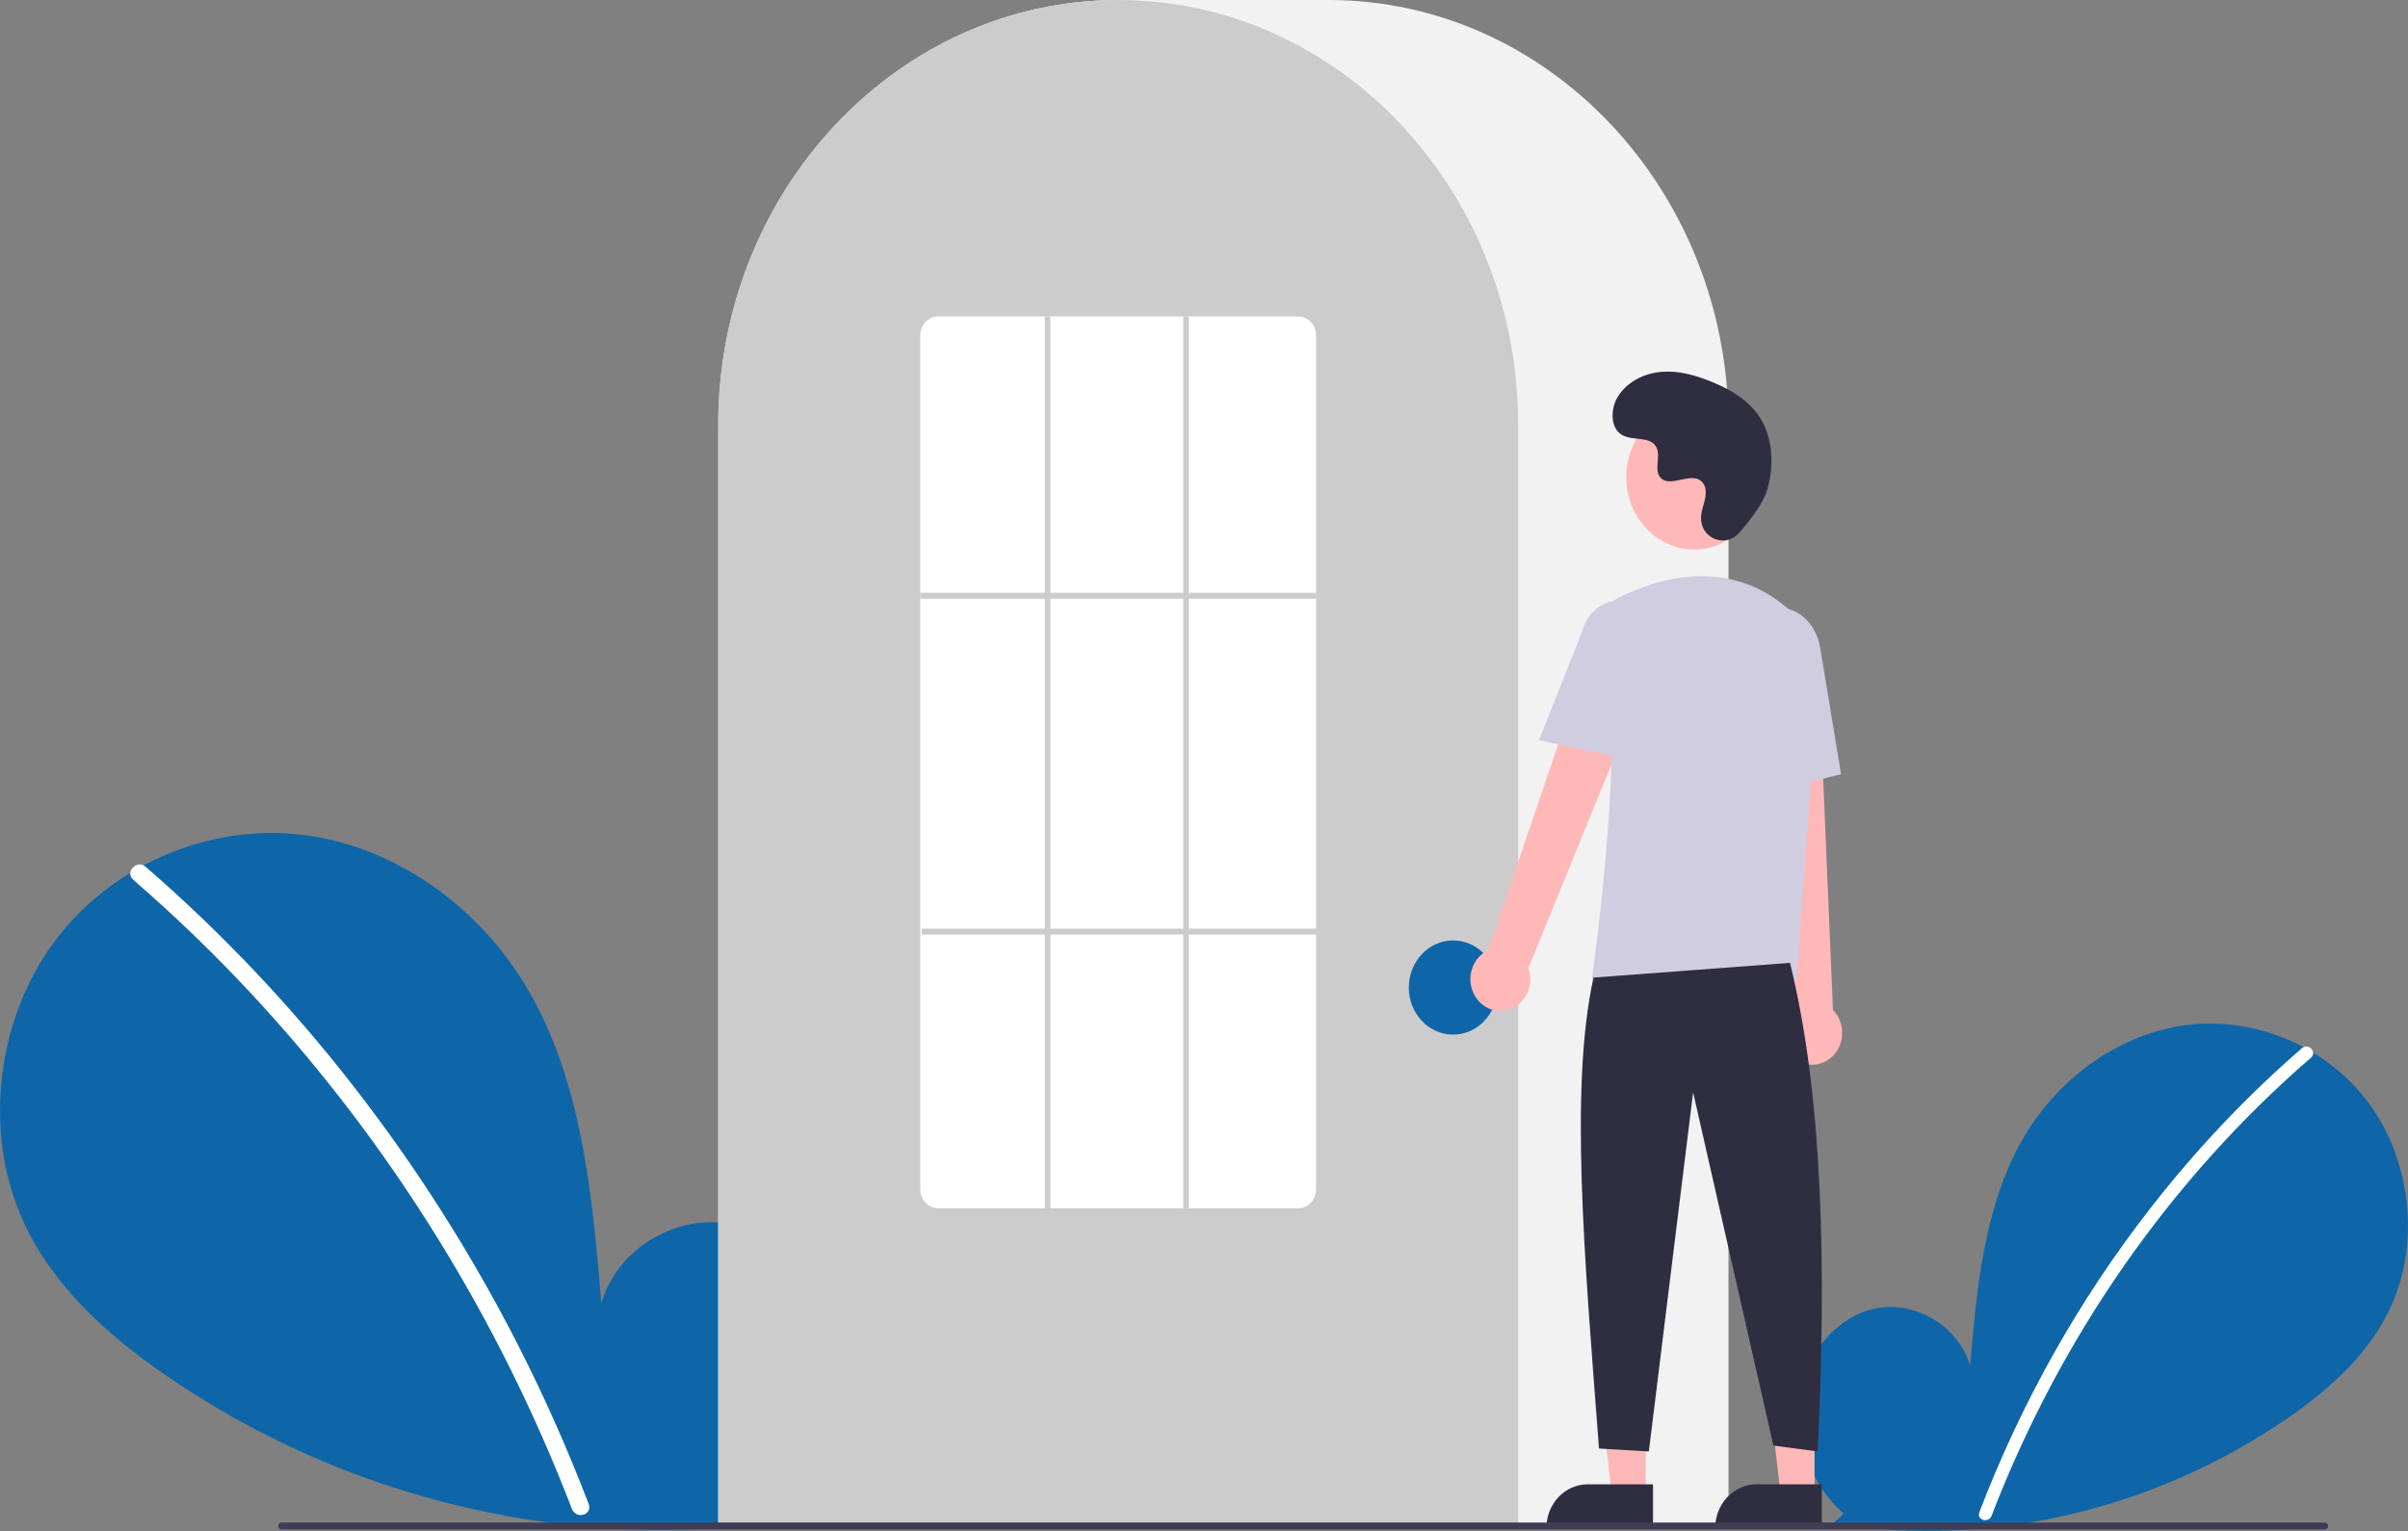 <svg width="500" height="318" viewBox="0 0 500 318" fill="none" xmlns="http://www.w3.org/2000/svg">
<rect x="0" y="0" width="500" height="318" fill="#808080" stroke="none"/>
<g clip-path="url(#clip0)">
<path d="M382.812 314.404C376.41 308.65 372.522 299.56 373.542 290.711C374.562 281.862 380.877 273.727 389.07 271.848C397.262 269.969 406.601 275.17 409.089 283.684C410.458 267.27 412.037 250.169 420.24 236.192C427.667 223.536 440.532 214.48 454.474 212.86C468.417 211.24 483.097 217.359 491.792 229.065C500.488 240.772 502.617 257.791 496.527 271.231C492.04 281.132 483.775 288.501 475.115 294.495C447.131 313.703 413.568 321.514 380.601 316.491L382.812 314.404Z" fill="#0E66A8"/>
<path d="M478.005 217.698C466.5 227.666 455.946 238.815 446.495 250.983C431.704 269.96 419.736 291.237 411.006 314.073C410.366 315.739 412.909 316.464 413.541 314.817C427.825 277.704 450.628 244.993 479.864 219.676C481.177 218.539 479.307 216.57 478.005 217.698Z" fill="white"/>
<path d="M160.958 312.84C169.75 304.937 175.091 292.452 173.69 280.298C172.29 268.144 163.615 256.971 152.363 254.39C141.111 251.809 128.284 258.953 124.866 270.646C122.985 248.103 120.818 224.614 109.551 205.417C99.349 188.033 81.68 175.595 62.529 173.37C43.379 171.144 23.217 179.549 11.274 195.628C-0.67 211.707 -3.594 235.083 4.771 253.543C10.933 267.142 22.285 277.262 34.18 285.496C72.128 311.764 119.203 322.719 163.995 315.707" fill="#0E66A8"/>
<path d="M30.211 180.015C46.012 193.706 60.508 209.019 73.489 225.731C86.472 242.427 97.902 260.422 107.619 279.465C113.05 290.148 117.929 301.138 122.234 312.386C123.112 314.674 119.619 315.67 118.751 313.407C111.126 293.577 101.692 274.589 90.585 256.716C79.532 238.908 66.881 222.283 52.81 207.073C44.851 198.475 36.454 190.349 27.657 182.732C25.854 181.17 28.422 178.466 30.211 180.015L30.211 180.015Z" fill="white"/>
<path d="M358.908 317.304H149.138V88.344C149.138 39.631 186.392 0 232.184 0H275.862C321.654 0 358.908 39.631 358.908 88.344V317.304Z" fill="#F2F2F2"/>
<path d="M315.23 317.304H149.138V88.344C149.092 69.678 154.648 51.484 164.998 36.411C165.379 35.858 165.76 35.312 166.152 34.772C171.158 27.787 177.115 21.636 183.827 16.522C184.206 16.228 184.587 15.94 184.973 15.652C190.589 11.517 196.664 8.137 203.06 5.589C203.44 5.436 203.827 5.282 204.214 5.135C209.998 2.939 215.994 1.435 222.092 0.65C222.47 0.595 222.858 0.552 223.246 0.509C229.188 -0.167 235.181 -0.167 241.123 0.509C241.51 0.552 241.898 0.595 242.28 0.651C248.376 1.436 254.371 2.94 260.154 5.135C260.541 5.282 260.928 5.436 261.309 5.589C267.626 8.105 273.629 11.435 279.186 15.503C279.572 15.785 279.958 16.074 280.339 16.362C284.101 19.219 287.635 22.401 290.904 25.878C293.526 28.666 295.969 31.638 298.217 34.773C298.608 35.312 298.989 35.858 299.37 36.41C309.719 51.483 315.276 69.678 315.23 88.344V317.304Z" fill="#CCCCCC"/>
<path d="M301.724 214.899C306.803 214.899 310.919 210.519 310.919 205.117C310.919 199.714 306.803 195.335 301.724 195.335C296.646 195.335 292.529 199.714 292.529 205.117C292.529 210.519 296.646 214.899 301.724 214.899Z" fill="#0E66A8"/>
<path d="M341.724 310.446H334.678L331.325 281.535L341.725 281.536L341.724 310.446Z" fill="#FFB8B8"/>
<path d="M329.645 308.304H343.233V317.406H321.089C321.089 316.211 321.31 315.027 321.74 313.923C322.17 312.819 322.8 311.815 323.595 310.97C324.389 310.125 325.333 309.455 326.371 308.997C327.409 308.54 328.521 308.304 329.645 308.304Z" fill="#2F2E41"/>
<path d="M376.781 310.446H369.735L366.383 281.535L376.782 281.536L376.781 310.446Z" fill="#FFB8B8"/>
<path d="M364.702 308.304H378.29V317.406H356.146C356.146 316.211 356.368 315.027 356.798 313.923C357.228 312.819 357.858 311.815 358.652 310.97C359.447 310.125 360.39 309.455 361.428 308.997C362.466 308.54 363.579 308.304 364.702 308.304Z" fill="#2F2E41"/>
<path d="M306.378 207.054C305.871 206.26 305.534 205.357 305.391 204.409C305.247 203.461 305.301 202.491 305.548 201.568C305.796 200.644 306.23 199.789 306.821 199.064C307.412 198.338 308.146 197.76 308.97 197.368L332.922 127.142L344.708 133.984L317.36 201.095C317.886 202.611 317.871 204.281 317.318 205.786C316.764 207.292 315.711 208.529 314.357 209.264C313.004 209.998 311.444 210.179 309.973 209.772C308.502 209.365 307.223 208.398 306.378 207.054Z" fill="#FFB8B8"/>
<path d="M373.182 220.25C372.399 219.773 371.724 219.118 371.204 218.333C370.685 217.548 370.333 216.651 370.175 215.706C370.016 214.761 370.054 213.79 370.287 212.862C370.519 211.934 370.94 211.072 371.519 210.336L364.099 136.048L377.512 136.7L380.595 209.772C381.693 210.889 382.368 212.396 382.491 214.008C382.614 215.619 382.178 217.222 381.264 218.514C380.35 219.806 379.023 220.696 377.533 221.016C376.043 221.336 374.495 221.063 373.182 220.25Z" fill="#FFB8B8"/>
<path d="M351.785 114.134C359.581 114.134 365.9 107.411 365.9 99.118C365.9 90.825 359.581 84.102 351.785 84.102C343.989 84.102 337.669 90.825 337.669 99.118C337.669 107.411 343.989 114.134 351.785 114.134Z" fill="#FFB8B8"/>
<path d="M373.092 203.355H330.536L330.587 203.003C330.664 202.476 338.172 150.156 332.634 133.039C332.079 131.357 332.127 129.516 332.771 127.87C333.415 126.224 334.609 124.889 336.122 124.123H336.123C344.037 120.158 359.23 115.276 372.054 127.125C373.941 128.897 375.414 131.112 376.358 133.594C377.301 136.077 377.689 138.759 377.49 141.428L373.092 203.355Z" fill="#D0CDE1"/>
<path d="M338.709 157.888L319.55 153.753L328.531 131.114C329.068 128.921 330.401 127.045 332.238 125.896C334.074 124.748 336.263 124.421 338.326 124.987C340.388 125.554 342.156 126.967 343.24 128.918C344.324 130.868 344.637 133.197 344.109 135.392L338.709 157.888Z" fill="#D0CDE1"/>
<path d="M363.247 165.565L362.096 137.478C361.222 132.198 364.063 127.207 368.433 126.391C372.804 125.578 377.072 129.24 377.949 134.559L382.279 160.804L363.247 165.565Z" fill="#D0CDE1"/>
<path d="M371.676 199.992C378.523 227.735 379.27 263.006 377.423 301.481L368.228 300.258L351.561 226.893L342.366 301.481L332.021 300.869C328.93 260.5 325.921 225.844 330.871 203.049L371.676 199.992Z" fill="#2F2E41"/>
<path d="M361.086 110.723C358.452 113.707 353.562 112.105 353.219 108.028C353.192 107.712 353.194 107.393 353.225 107.077C353.402 105.271 354.382 103.632 354.148 101.725C354.094 101.251 353.928 100.799 353.665 100.412C351.566 97.422 346.64 101.749 344.66 99.043C343.446 97.383 344.873 94.771 343.941 92.916C342.711 90.469 339.068 91.676 336.784 90.335C334.242 88.844 334.394 84.695 336.067 82.172C338.108 79.094 341.686 77.452 345.219 77.216C348.752 76.979 352.261 77.995 355.559 79.363C359.307 80.916 363.023 83.064 365.33 86.569C368.134 90.832 368.404 96.564 367.001 101.549C366.148 104.581 363.236 108.286 361.086 110.723Z" fill="#2F2E41"/>
<path d="M482.748 317.697H58.441C58.26 317.697 58.087 317.62 57.959 317.483C57.831 317.347 57.759 317.162 57.759 316.969C57.759 316.777 57.831 316.592 57.959 316.455C58.087 316.319 58.26 316.242 58.441 316.241H482.748C482.929 316.242 483.103 316.319 483.231 316.455C483.359 316.592 483.43 316.777 483.43 316.969C483.43 317.162 483.359 317.347 483.231 317.483C483.103 317.62 482.929 317.697 482.748 317.697Z" fill="#3F3D56"/>
<path d="M269.54 250.97H194.828C193.844 250.975 192.898 250.566 192.197 249.83C191.497 249.095 191.1 248.094 191.092 247.048V69.645C191.1 68.598 191.497 67.597 192.197 66.862C192.898 66.127 193.844 65.717 194.828 65.723H269.54C270.524 65.717 271.47 66.127 272.17 66.862C272.871 67.597 273.268 68.598 273.276 69.645V247.048C273.268 248.094 272.871 249.095 272.17 249.83C271.47 250.566 270.524 250.975 269.54 250.97Z" fill="white"/>
<path d="M273.276 123.125H191.092V124.347H273.276V123.125Z" fill="#CCCCCC"/>
<path d="M273.563 192.889H191.379V194.112H273.563V192.889Z" fill="#CCCCCC"/>
<path d="M218.103 65.723H216.954V251.581H218.103V65.723Z" fill="#CCCCCC"/>
<path d="M246.839 65.723H245.69V251.581H246.839V65.723Z" fill="#CCCCCC"/>
</g>
<defs>
<clipPath id="clip0">
<rect width="500" height="318" fill="white"/>
</clipPath>
</defs>
</svg>
